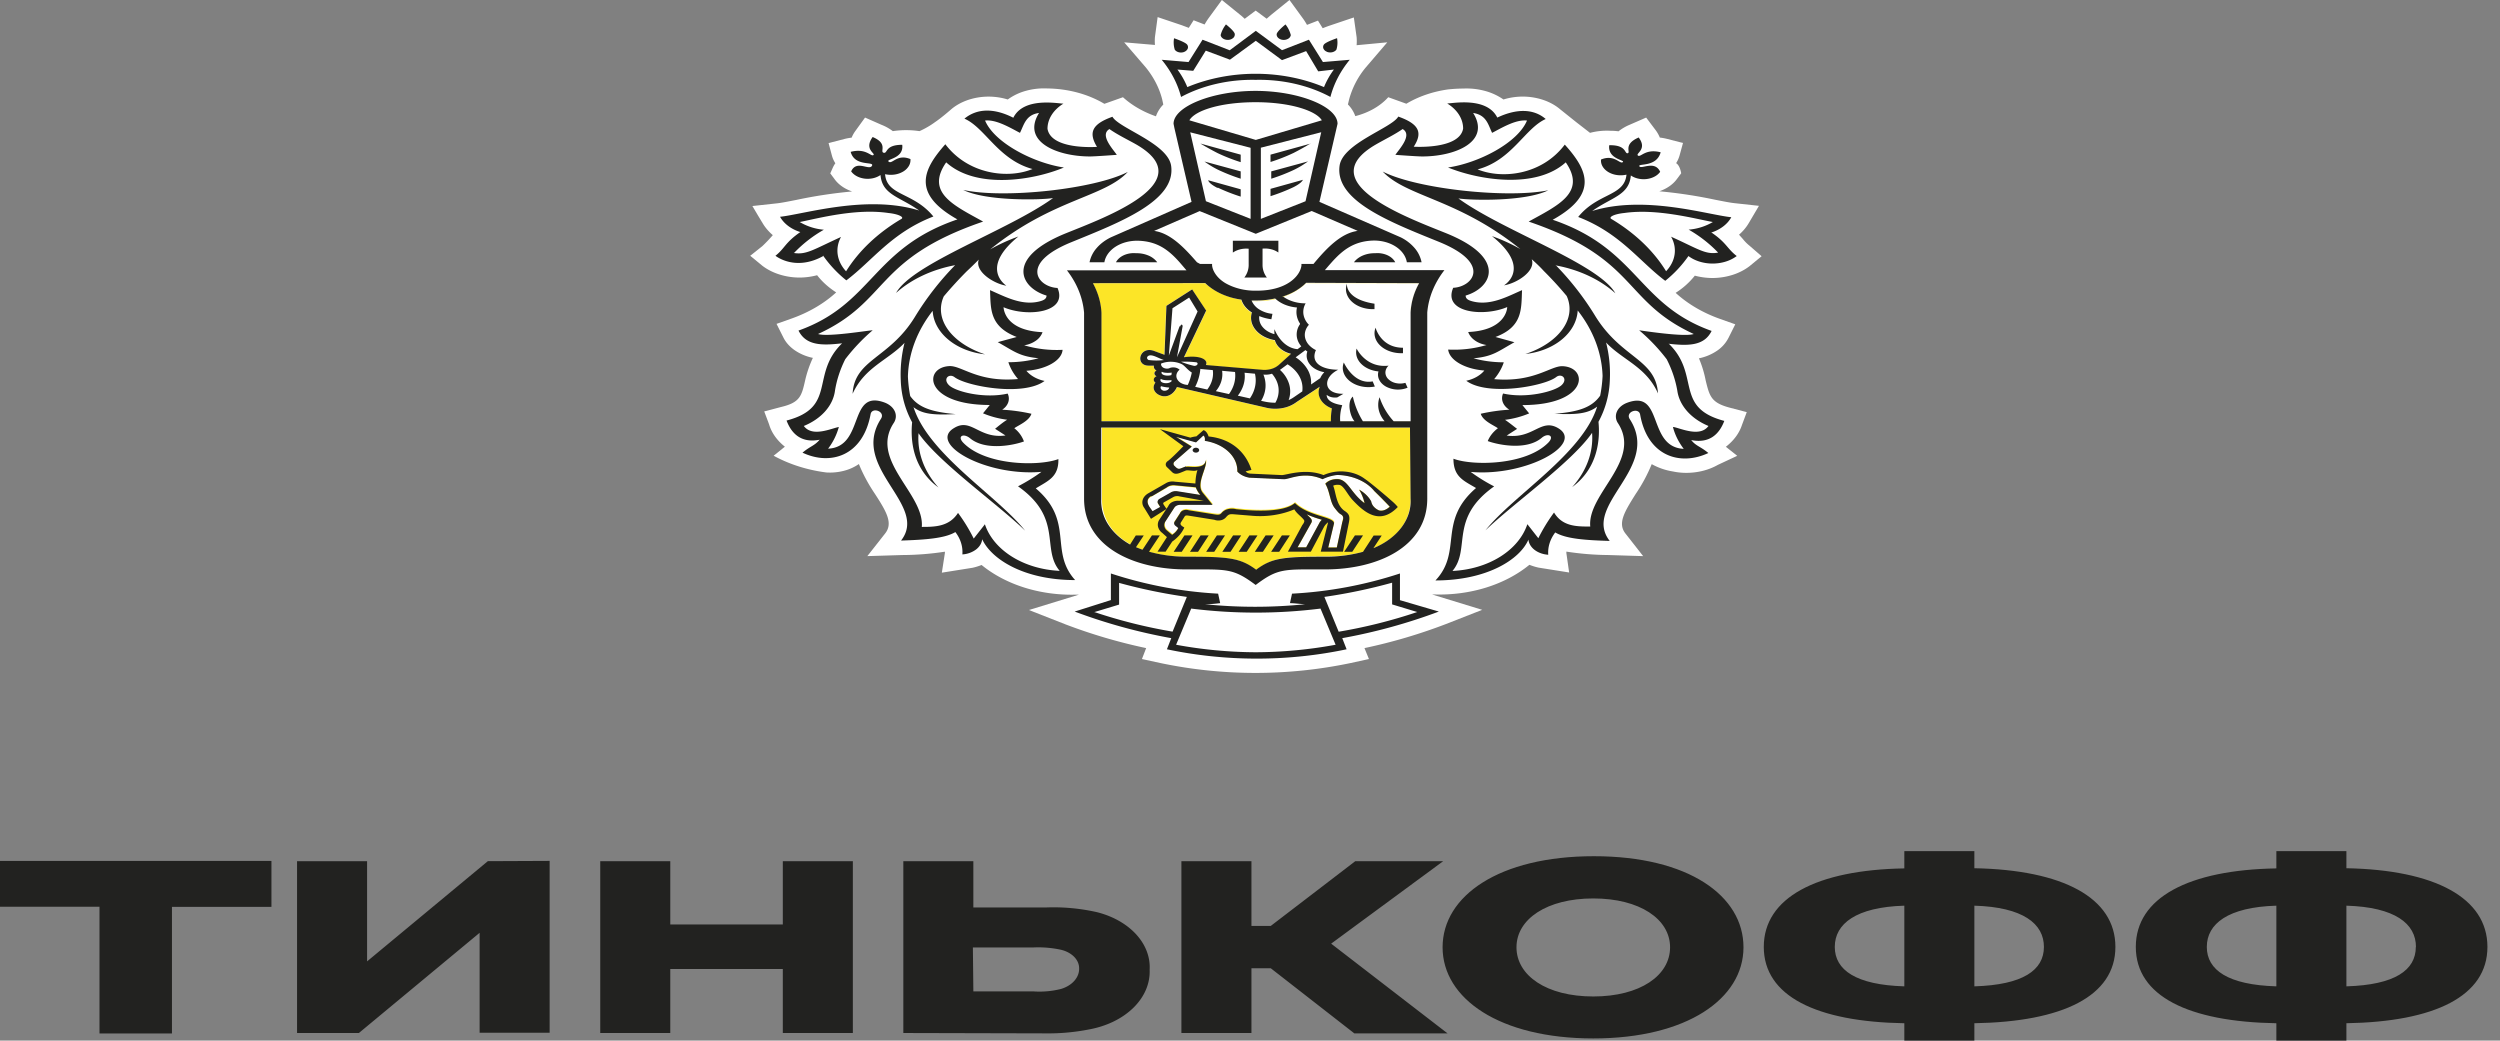 <svg width="197" height="82" fill="none" xmlns="http://www.w3.org/2000/svg"><rect width="100%" height="100%" fill="#808080" stroke="none"/><path d="M7.84 71.453H0v-3.614h21.39v3.62h-7.84v9.978H7.84v-9.984zm35.472-3.613v13.54h-5.518v-7.875l-9.515 7.897h-4.872V67.86h5.519v7.896l9.515-7.896 4.871-.022zm9.506 13.561h-5.519v-13.54h5.519v4.988h8.868V67.86h5.519v13.541h-5.52v-5.046h-8.867v5.046zm18.364 0v-13.54H76.7v3.648h5.709a15.514 15.514 0 014.034.37c1.254.317 2.338.93 3.086 1.748.748.817 1.121 1.795 1.063 2.785.047 1.074-.4 2.128-1.265 2.984-.867.857-2.1 1.464-3.493 1.72a16.6 16.6 0 01-3.463.314l-11.19-.029zm5.519-3.278h4.757a6.834 6.834 0 002.17-.2c.42-.13.78-.351 1.031-.636.251-.285.382-.619.377-.96.008-.337-.133-.667-.401-.938-.27-.27-.65-.467-1.084-.559a8.5 8.5 0 00-2.13-.17h-4.758l.038 3.463zm21.913 3.278h-5.519v-13.54h5.519v5.102h1.522l6.661-5.103h6.927l-8.83 6.5 9.172 7.07h-7.345l-6.585-5.132h-1.522v5.103z" fill="#222220"/><path d="M137.387 74.645c0 4.048-4.453 7.184-11.836 7.184-7.384 0-11.875-3.136-11.875-7.184s4.453-7.176 11.922-7.176c7.47 0 11.789 3.128 11.789 7.176zm-5.785 0c0-2.223-2.397-3.848-6.051-3.848-3.654 0-6.052 1.625-6.052 3.848 0 2.224 2.36 3.877 6.052 3.877 3.692 0 6.051-1.653 6.051-3.877zm35.092-.028c0 3.876-4.149 5.9-11.114 6.014V82h-5.519v-1.368c-6.926-.115-11.075-2.139-11.075-6.016 0-3.876 4.149-6.071 11.075-6.186v-1.36h5.519v1.346c6.965.129 11.114 2.324 11.114 6.2zm-16.633-3.25c-3.806.114-5.48 1.425-5.48 3.25 0 1.824 1.674 2.993 5.48 3.107v-6.357zm11 3.25c0-1.825-1.637-3.136-5.481-3.25v6.357c3.844-.114 5.481-1.283 5.481-3.108zm34.949 0c0 3.876-4.149 5.9-11.114 6.014V82h-5.519v-1.368c-6.927-.115-11.075-2.139-11.075-6.016 0-3.876 4.148-6.071 11.075-6.186v-1.36h5.519v1.346c6.955.129 11.114 2.324 11.114 6.2zm-16.633-3.25c-3.806.114-5.48 1.425-5.48 3.25 0 1.824 1.674 2.993 5.48 3.107v-6.357zm11 3.25c0-1.825-1.637-3.136-5.481-3.25v6.357c3.835-.114 5.471-1.283 5.471-3.108h.01z" fill="#222220"/><path fill-rule="evenodd" clip-rule="evenodd" d="M81.62 38.449c.951-.592 1.817-.884 1.78-2.31-1.495.57-5.71.542-7.49-1.282-.503-.52 0-.777.515-.37 1.208 1.026 3.444.562 4.262.263a2.351 2.351 0 00-.76-1.012c.304-.228 1.17-.563 1.35-1.14a13.99 13.99 0 00-2.302-.321 1.17 1.17 0 00.48-.584.887.887 0 00-.043-.685c-1.836.42-4.1-.15-4.614-.655-.514-.506 0-.97.437-.642.952.713 5.414 1.547 7.089.293-.595-.12-1.11-.398-1.446-.784 1.55-.114 2.788-.799 2.854-1.654a9.014 9.014 0 01-3.026-.356 2.17 2.17 0 00.92-.363 1.41 1.41 0 00.527-.67c-2.855-.129-3.064-1.704-3.074-1.968 1.846.799 5.1.442 4.254-1.517-1.532-.065-3.083-1.925 1.141-3.635 3.806-1.554 8.202-3.236 7.822-5.994-.257-1.767-4.14-2.972-4.634-3.87-1.618.578-1.903 1.248-1.218 2.374 0 0-3.616.27-3.901-1.426 0-.379.112-.754.33-1.096.216-.343.533-.645.926-.885-.41 0-3.13-.549-3.949 1.12-1.532-.778-2.854-.756-3.863.07 1.637.713 2.655 3.229 5.367 3.97-1.903.784-5.053.456-6.87-1.953-1.723 1.946-2.712 3.87.951 5.922-6.727 2.295-6.66 6.671-12.522 8.76.6 1.19 1.846 1.19 3.435 1.004-2.53 2.459-.37 5.039-4.377 6.086.371 1.005 1.123 1.803 2.608 1.511-.42.492-.695.478-1.352 1.02 2.189 1.033 4.758.284 5.376-3.03.105-.591 1.19-.22.819.357-2.493 3.862 3.806 6.77 1.58 9.607 1.969-.065 3.463-.179 4.29-.677.41.536.601 1.15.552 1.767a2.002 2.002 0 001.075-.384c.286-.219.458-.507.486-.813.713 1.553 3.254 3.214 7.336 3.214-2.16-2.302-.152-4.647-3.207-7.284l.086.022zm-4.11 2.829l-.876 1.112a12.924 12.924 0 00-1.237-2.024c-.695 1.083-1.808 1.104-2.854 1.104.304-2.572-4.035-5.173-2.132-8.124a.988.988 0 00.179-.451.915.915 0 00-.068-.469 1.156 1.156 0 00-.303-.412 1.61 1.61 0 00-.493-.293c-2.912-1.105-1.56 3.485-4.472 3.62a5 5 0 00.847-1.703c-.619.121-2.103.827-2.769-.078.68-.279 1.26-.677 1.688-1.162.428-.484.691-1.04.767-1.618.14-.848.414-1.68.818-2.48a14.762 14.762 0 012.16-2.28c-.295 0-3.568.549-4.3.292 5.66-2.601 4.386-5.915 13.006-8.859-2.264-1.261-4.576-2.259-2.92-4.668 2.359 2.138 6.86 1.426 9.276.4-2.397-.357-5.49-1.939-6.222-3.7.951-.106 2.074.628 2.75.97.323-.649.456-1.425 1.503-1.568-1.399 2.252 1.37 3.42 4.015 3.428.41 0 2.122-.128 2.122-.128-.276-.42-1.38-1.568-.571-2.038.647.456 1.418.82 2.122 1.218 5.138 2.98-2.446 5.737-5.547 6.991-4.872 1.968-3.569 4.312-1.532 4.91 0 .264-.229.386-.562.464-1.417.356-2.759-.406-3.891-.89.066 1.467-.067 2.85 2.103 3.69l-1.494.414c1.284.713 1.674 1.12 3.225 1.269a9.146 9.146 0 01-2.388.313c.152.471.409.92.761 1.326-3.168.285-4.434-1.076-5.414-1.02-2.093.115-1.96 3.065 3.188 3.065l-.533.663a7.24 7.24 0 001.903.506c-.343.207-.676.485-.952.713l.819.527c-2.103.285-2.693-1.425-4.054-.584-2.074 1.233 2.503 3.834 6.899 3.449-.572.42-1.19.804-1.846 1.147 3.577 2.53 1.817 4.918 3.282 6.664-1.38-.061-2.7-.452-3.763-1.115-1.063-.663-1.815-1.563-2.145-2.57" fill="#DEE0E1"/><path fill-rule="evenodd" clip-rule="evenodd" d="M71.953 32.07c.742.578 1.646.642 3.349.556-1.903-.17-2.93-.513-3.587-1.425a10.326 10.326 0 01-.19-1.547c.057-1.819.732-3.597 1.96-5.166.046.842.484 1.646 1.238 2.272.754.626 1.777 1.035 2.891 1.155-2.569-.84-4.082-2.736-3.254-4.568a27.997 27.997 0 011.817-1.974c.343-.328.666-.634.952-.926-.343.933 1.16 1.902 2.179 2.06-.552-.4-1.723-1.704.951-3.878-.788.28-1.534.622-2.226 1.02 4.928-3.992 8.982-4.106 10.847-6.115-2.702 1.382-9.839 2.138-13.045 1.475 1.77.884 6.042.805 7.079.641-3.483 2.537-11.076 5.153-12.37 7.483 1.202-1.082 2.831-1.85 4.653-2.195a22.737 22.737 0 00-3.178 4.091c-2.017 3.285-4.757 3.328-4.9 6.044.951-2.139 2.797-2.637 4.091-4.013a10.23 10.23 0 00-.294 2.986 7.341 7.341 0 00.894 3.272c-.133 1.34 0 3.627 2.084 5.145-1.135-1.258-1.686-2.76-1.57-4.276 1.608 2.323 6.184 5.53 8.401 7.683-2.216-2.773-7.611-6.008-8.81-9.75m50.743-11.21c1.822.345 3.451 1.113 4.653 2.195-1.313-2.33-8.916-4.946-12.369-7.483 1.046.164 5.318.25 7.088-.642-3.206.656-10.352-.092-13.045-1.475 1.903 2.01 5.918 2.138 10.847 6.115a13.585 13.585 0 00-2.226-1.02c2.711 2.174 1.541 3.471.951 3.878 1.009-.164 2.522-1.126 2.179-2.06.324.292.657.606.952.927.675.67 1.275 1.332 1.808 1.974.818 1.831-.695 3.727-3.255 4.568 1.114-.121 2.135-.53 2.888-1.156.752-.627 1.188-1.43 1.232-2.272 1.23 1.57 1.905 3.348 1.96 5.167a10.251 10.251 0 01-.19 1.546c-.656.934-1.713 1.276-3.577 1.426 1.703.078 2.597 0 3.349-.556-1.171 3.734-6.594 6.977-8.811 9.75 2.217-2.139 6.794-5.36 8.402-7.684.115 1.516-.437 3.018-1.57 4.277 2.045-1.511 2.207-3.799 2.074-5.146a7.417 7.417 0 00.894-3.271 9.99 9.99 0 00-.295-2.986c1.294 1.382 3.169 1.91 4.092 4.012-.171-2.715-2.855-2.758-4.9-6.043a22.518 22.518 0 00-3.178-4.091" fill="#DEE0E1"/><path fill-rule="evenodd" clip-rule="evenodd" d="M131.45 27.082c1.589.185 2.855.185 3.435-1.005-5.852-2.088-5.804-6.464-12.522-8.759 3.692-2.053 2.702-3.984.952-5.922-1.818 2.409-4.948 2.736-6.87 1.952 2.712-.712 3.73-3.242 5.366-3.97-.97-.826-2.302-.876-3.825-.113-.828-1.66-3.539-1.12-3.948-1.12.392.24.709.543.926.885.218.343.33.718.33 1.097-.286 1.668-3.892 1.425-3.892 1.425.723-1.125.409-1.795-1.218-2.373-.495.898-4.377 2.103-4.624 3.87-.39 2.765 3.977 4.44 7.812 5.994 4.224 1.71 2.673 3.563 1.141 3.634-.847 1.967 2.408 2.317 4.254 1.518 0 .264-.238 1.839-3.074 1.967.09.256.272.488.528.67.255.183.573.309.918.364a9.075 9.075 0 01-3.025.356c.104.855 1.341 1.54 2.854 1.653-.328.394-.84.68-1.437.806 1.675 1.247 6.176.427 7.089-.293.419-.327.952.143.438.635-.514.491-2.779 1.083-4.615.663a.893.893 0 00-.045.683c.076.226.241.43.473.585-.765.047-1.521.154-2.255.32.171.578 1.047.913 1.351 1.141-.373.283-.648.63-.799 1.012.818.3 3.064.763 4.263-.264.485-.406 1.018-.15.523.371-1.77 1.824-5.994 1.853-7.488 1.283 0 1.425.78 1.717 1.779 2.316-3.054 2.637-1.037 4.989-3.197 7.283 4.072 0 6.661-1.66 7.336-3.214.028.306.2.595.486.814.286.22.667.356 1.075.384-.045-.617.146-1.23.551-1.768.828.5 2.332.613 4.292.677-2.227-2.85 4.082-5.737 1.579-9.607-.371-.577.714-.947.818-.356.581 3.307 3.188 4.062 5.376 3.029-.656-.542-.951-.527-1.351-1.02 1.475.293 2.227-.505 2.607-1.51-4.005-1.055-1.845-3.627-4.376-6.086l.009-.007zm.324 6.585c.152.6.435 1.178.837 1.71-2.912-.142-1.561-4.732-4.472-3.627a1.612 1.612 0 00-.493.292 1.164 1.164 0 00-.303.413.913.913 0 00-.068.468c.019.158.08.311.179.451 1.903 2.951-2.436 5.552-2.189 8.14-1.075 0-2.188 0-2.854-1.105a12.93 12.93 0 00-1.237 2.024l-.876-1.112c-.332 1.005-1.084 1.905-2.147 2.568-1.063.663-2.381 1.054-3.761 1.116 1.465-1.746-.295-4.126 3.282-6.663a14.039 14.039 0 01-1.846-1.148c4.396.392 8.973-2.216 6.889-3.449-1.36-.805-1.96.87-4.053.585l.818-.528c-.285-.214-.618-.492-.951-.712a7.198 7.198 0 001.903-.507l-.533-.662c5.147 0 5.271-2.95 3.187-3.065-.951-.057-2.255 1.297-5.414 1.02.349-.409.606-.856.762-1.326a9.167 9.167 0 01-2.389-.314c1.551-.15 1.903-.541 3.226-1.268l-1.494-.414c2.169-.812 2.036-2.223 2.093-3.691-1.132.491-2.474 1.247-3.882.89-.333-.085-.561-.2-.561-.463 2.036-.598 3.33-2.943-1.532-4.91-3.14-1.276-10.733-4.027-5.585-6.977.704-.4 1.465-.763 2.112-1.219.809.463-.295 1.61-.571 2.038 0 0 1.713.129 2.112.129 2.645 0 5.424-1.183 4.025-3.428 1.056.164 1.18.92 1.494 1.568.676-.342 1.846-1.076 2.75-.97-.733 1.76-3.806 3.343-6.223 3.7 2.426.99 6.917 1.724 9.277-.4 1.656 2.402-.647 3.407-2.921 4.668 8.63 2.95 7.355 6.257 13.017 8.859-.733.256-4.016-.257-4.301-.293a14.575 14.575 0 012.169 2.28c.41.8.691 1.632.838 2.481.079.577.344 1.131.772 1.615.427.484 1.004.884 1.682 1.165-.666.905-2.14.199-2.759.078m-41.086 7.212l1.228-.784-.19-.285c-.134-.2-.067-.214.076-.292l.646-.364a.675.675 0 01.495-.05l1.903.342h-2.007a.987.987 0 00-.492.11.63.63 0 00-.298.31l-.143.222-.533.812a.726.726 0 00-.135.563.856.856 0 00.335.513l.371.328-.742 1.162h.638l.523-.798c.438-.301.766-.682.951-1.105-.218-.135-.38-.228-.257-.42l.238-.378c.076-.128.105-.178.333-.143l2.046.335a.933.933 0 00.494.04.75.75 0 00.41-.21c.285-.322.323-.286.951-.236l1.047.086c1.178.113 2.373-.062 3.407-.5.234.293.488.576.761.849.066.092 0 .228-.133.399l-1.133 2.08h1.808l1.028-1.916c.074-.15.191-.287.342-.4l-.59 2.317h1.751l.466-2.295c.105-.506 0-.67-.285-.884-.733-.463-.714-1.425-.952-2.024a.909.909 0 01.438-.064c.381 0 .666.763 1.123 1.226.894.948 2.122 1.988 3.53.52a3.676 3.676 0 00-.457-.463l-.39-.342c-.228-.192-1.313-1.119-1.77-1.425-.42-.313-.968-.511-1.556-.563a3.383 3.383 0 00-1.688.278c-1.428-.556-2.931 0-3.293 0l-2.454-.114a.611.611 0 01-.23-.051.444.444 0 01-.17-.128l.457-.114c-.428-1.332-1.504-2.451-3.378-2.637 0 0-.114-.42-.39-.506l-.562.5a2.413 2.413 0 00-.475.1l-2.398-.67 1.798 1.36s-.894.97-1.19 1.17a.323.323 0 00-.136.252c0 .095.049.185.137.253l.352.342c.18.178.38.171.666.057l.39-.15c.171-.106.752.108.951-.064-.1.35-.154.705-.161 1.062l-1.618-.142a1.086 1.086 0 00-.387-.003.943.943 0 00-.346.131l-1.38.791c-.224.131-.379.318-.436.527a.705.705 0 00.123.613l.542.87zm13.321.228l-1.094 2.017h-.676l1.095-1.953c.114-.25-.105-.37-.371-.648.379.167.777.31 1.189.427a1.02 1.02 0 00-.133.157h-.01zm-10.533-4.376l-.314.121c-.219.093-.323.136-.514-.043l-.133-.128a.213.213 0 01-.053-.17.245.245 0 01.1-.158l1.342-1.175-1.237-.763 1.58.435.58-.542c.171.107.114.42.114.42.739.113 1.4.417 1.869.859.468.442.713.993.691 1.557.22.251.56.428.951.492l2.731.121c.447 0 1.58-.648 3.036 0a3.55 3.55 0 011.16-.335 4.471 4.471 0 011.681.355c.512.222.942.536 1.25.914a36.198 36.198 0 011.218 1.233c-.305.27-.599.356-.847.292a1.188 1.188 0 01-.423-.301.806.806 0 01-.195-.412c-.2-.369-.529-.691-.952-.933.201.34.342.7.419 1.069-1.066-.791-1.266-1.76-2.017-1.889a1.43 1.43 0 00-.607.061 1.078 1.078 0 00-.469.296c.381.655.362 1.425.743 1.917.295.377.352.413.485.498.314.172.133.47.085.713l-.409 1.896h-.685l.447-1.86c.134-.563-1.988-.563-3.073-1.646-.951.812-3.52.605-4.643.477a1.253 1.253 0 00-.645 0 .94.94 0 00-.497.306c-.143.193-.39.136-.542.107l-2.046-.327a.64.64 0 00-.41.002.508.508 0 00-.166.095.356.356 0 00-.1.138l-.409.634a.23.23 0 00-.059.2.28.28 0 00.135.178l.2.157a1.318 1.318 0 01-.485.534l-.447-.378a.574.574 0 01-.166-.35.537.537 0 01.109-.362l.666-1.034a.46.46 0 01.2-.173.671.671 0 01.294-.062h2.531l-.78-.948c-.58-.712.38-1.974.238-2.572-.076.798-1.36.434-1.57.541l.038-.057zm-2.76 2.388l1.2-.713a.785.785 0 01.272-.14.969.969 0 01.327-.038l1.694.164c.076.215.198.42.361.605l-1.798-.285a.822.822 0 00-.305.003.696.696 0 00-.266.111l-.856.485a.308.308 0 00-.14.196.258.258 0 00.064.217l.142.221-.6.335-.227-.32c-.229-.343-.248-.656.133-.877m5.224-24.323c.578.274 1.186.512 1.817.712v-.577l-2.56-.713s0 .235.743.613m1.817-.734v-.577l-2.902-.777a7.15 7.15 0 001.085.656c.578.275 1.186.513 1.817.712m0-1.325v-.585l-3.178-.876s.618.378 1.36.755c.58.274 1.187.513 1.818.713" fill="#DEE0E1"/><path fill-rule="evenodd" clip-rule="evenodd" d="M106.701 20.668h3.255c-.122-.234-.345-.431-.632-.56a1.943 1.943 0 00-.957-.153 2.33 2.33 0 00-.968.18 1.67 1.67 0 00-.698.532m-3.406-9.364l-3.178.877v.584a14.065 14.065 0 001.817-.713 22.347 22.347 0 001.361-.755m-.618 2.864l-2.56.713v.578a14.39 14.39 0 001.817-.713c.743-.378.743-.613.743-.613m.352-1.411l-2.855.777v.577a13.98 13.98 0 001.818-.713c.389-.19.753-.41 1.084-.655m-13.559 7.255a1.929 1.929 0 00-.958.151c-.288.13-.51.327-.63.561h3.254a1.674 1.674 0 00-.699-.532 2.338 2.338 0 00-.967-.18" fill="#DEE0E1"/><path fill-rule="evenodd" clip-rule="evenodd" d="M105.398 9.742c0-1.368-3.073-2.594-6.46-2.594-3.388 0-6.462 1.226-6.462 2.594l.077.335 1.35 5.816-6.365 2.8a3.49 3.49 0 00-1.125.852c-.29.34-.48.723-.559 1.123h1.17c.083-.486.408-.93.909-1.244.5-.315 1.141-.476 1.794-.453 1.474.057 2.35.713 3.225 1.697l.229.256.323.378h-9.42c.79 1.02 1.253 2.165 1.351 3.342v14.653c0 3.777 3.873 5.573 8.07 5.573 3.234 0 3.672-.107 5.46 1.226 1.78-1.34 2.218-1.226 5.462-1.226 4.187 0 8.06-1.796 8.06-5.573V24.623c.095-1.177.554-2.321 1.341-3.343h-9.429l.323-.377.229-.257c.866-.962 1.741-1.632 3.225-1.696.654-.02 1.294.147 1.791.465.498.319.816.766.893 1.253h1.17a2.455 2.455 0 00-.546-1.12 3.457 3.457 0 00-1.11-.854l-6.403-2.794 1.351-5.816.076-.342zm-11.608.67l4.757 1.219v5.602l-3.52-1.39-1.237-5.43zM94.96 22.3c.704.685 1.72 1.152 2.855 1.31.118.398.41.753.827 1.013a1.363 1.363 0 00-.036.709c.05.236.163.462.332.664.168.203.388.38.648.518s.553.237.864.29c.067.248.221.48.447.669.226.189.515.33.838.407l-.999.862a1.504 1.504 0 01-.579.324c-.226.07-.472.096-.715.075l-4.463-.377c.19-.371-.323-.806-1.732-.62l1.751-3.67-1.075-1.711-2.027 1.297-.152 3.855-.856-.32c-1.133-.364-1.466 1.169-.39 1.176h.428a.279.279 0 00.02.215.406.406 0 00.18.17.317.317 0 00-.123.095.215.215 0 00-.045.129c0 .045.015.09.045.129a.32.32 0 00.122.096.401.401 0 00-.146.098.272.272 0 00-.07.138c-.008.05 0 .1.022.147.023.047.06.089.109.122a.602.602 0 00-.138.305.549.549 0 00.055.319c.05.101.131.193.236.268.105.075.232.13.37.163.638.129 1.037-.392 1.17-.712l6.946 1.61c.43.115.895.134 1.339.056a2.645 2.645 0 001.164-.498l1.808-1.19c-.14.323-.121.673.054.987.174.314.492.57.897.724a5.292 5.292 0 00-.076 1.012H86.787V24.6c-.04-.8-.268-1.59-.676-2.33l8.849.029zm7.469 3.25a1.4 1.4 0 00-.257.883c.018.306.143.603.362.862l-.295.221c-1.304-.12-1.817-1.575-1.817-1.575a1.769 1.769 0 000 .385c-.385-.102-.712-.298-.93-.557a1.1 1.1 0 01-.27-.868c.297.122.619.206.952.25l.086-.428a2.356 2.356 0 01-1.03-.342 1.534 1.534 0 01-.616-.706h-.124.485c.509 0 1.015-.052 1.504-.157a2.4 2.4 0 00.758.508c.296.128.624.21.964.24a1.61 1.61 0 00.228 1.27v.013zm1.903 3.834a1.337 1.337 0 00-.304.448l-.723.5a2.055 2.055 0 00-.276-1.176 2.833 2.833 0 00-.942-.963l.77-.57.153.114a1.01 1.01 0 00-.032.525c.036.175.118.343.241.494.123.151.285.283.476.387.191.104.407.178.637.22v.02zm-3.473-.243l.6-.434c.413.257.736.587.938.96.203.372.279.777.223 1.177l-.647.45a2.34 2.34 0 01-.41.235c.146-.41.158-.84.037-1.253a2.47 2.47 0 00-.731-1.128l-.01-.007zm-1.275.378c.224.021.451-.004.657-.071.293.336.47.722.517 1.122.046.4-.04.803-.251 1.172a4.255 4.255 0 01-.894-.1l-.229-.05c.395-.651.46-1.388.181-2.073h.02zm-1.532-.143l.847.079c.153.664.013 1.347-.4 1.945l-.951-.213c.432-.548.622-1.184.542-1.818l-.038.007zm-1.75-.156l1.018.092c.077.602-.09 1.208-.476 1.74l-1.037-.229c.4-.478.574-1.042.495-1.603zm-4.14-.207a.604.604 0 01-.479-.032.39.39 0 01-.155-.146.27.27 0 01-.032-.186c.251-.1.533-.15.817-.142.284.008.56.072.801.185.247.121.457.456.8.663a4.552 4.552 0 01-.315.976 1.17 1.17 0 01-.502-.13.79.79 0 01-.33-.314.548.548 0 01-.054-.397.669.669 0 01.24-.356.693.693 0 00-.37-.173.83.83 0 00-.43.045l.01.007zm-.675 1.418c.207.062.425.1.647.114a.23.23 0 01-.045.11.321.321 0 01-.1.088.492.492 0 01-.293.052.392.392 0 01-.128-.056.28.28 0 01-.086-.09.208.208 0 01-.029-.11.218.218 0 01.034-.108zm-.951-2.045a.24.24 0 01-.124-.096.154.154 0 01-.015-.134.21.21 0 01.1-.11.34.34 0 01.172-.038c.285 0 .666.25 1.046.37-.39.049-.789.049-1.18 0v.008zm.951 1.482c.2.15.818.093.818.093v.093c-.266.27-1.018.15-.847-.186h.029zm.8-.306c-.448.135-.895-.05-.753-.264.2.143.78.071.78.071l-.028.193zm.646-3.849l-.847 2.31.286-3.728 1.313-.84.666 1.097-1.684 3.62.447-2.437c0-.171-.143-.193-.18 0v-.022zm.133 2.794a7.07 7.07 0 011.209.043c.2.064.066.306-.19.285a6.435 6.435 0 01-1.018-.328zm1.475.563l1.028.093c.065.514-.081 1.031-.419 1.482l-.951-.214c.23-.457.364-.938.4-1.425l-.058.064zm16.623 10.184c.046.789-.205 1.572-.723 2.26-.518.687-1.283 1.252-2.208 1.631l.657-.998h-.638l-.837 1.283c-.947.262-1.95.393-2.959.385-3.34 0-4.225.1-5.462 1.026-1.246-.919-2.121-1.026-5.461-1.026a10.983 10.983 0 01-2.95-.378l.837-1.282h-.647l-.742 1.126a15.008 15.008 0 01-.514-.2l.61-.92h-.629l-.456.713c-.734-.413-1.324-.953-1.72-1.573a3.393 3.393 0 01-.555-1.99v-5.623h24.34l.057 5.566zm.676-16.997a5.257 5.257 0 00-.685 2.33v8.552h-1.333a5.236 5.236 0 01-1.113-1.895 1.8 1.8 0 00-.067.98c.069.326.228.638.467.915h-1.713a6.22 6.22 0 01-.79-1.945c-.513.434-.19 1.618.134 1.945h-1.133a3.254 3.254 0 01.162-1.268c-.59-.086-1.227-.32-1.227-.813a.95.95 0 00.381.187c.147.037.304.043.456.02l.485-.285c-1.608.036-1.674-1.276-.409-1.896-1.265 0-2.217-.534-1.751-1.546a1.782 1.782 0 01-.541-.393 1.272 1.272 0 01-.295-.518 1.078 1.078 0 01-.004-.564c.049-.186.147-.363.288-.52a1.494 1.494 0 01-.429-.82 1.32 1.32 0 01.172-.87c-.654.005-1.286-.181-1.76-.52h-.104c.756-.229 1.414-.608 1.903-1.098l8.906.022zm-4.844-4.12c-1.322.172-2.454 1.383-3.387 2.474l-.105.128h-.951v.128c-.105.841-1.17 1.981-3.52 1.981-.889.022-1.76-.187-2.465-.591-.444-.26-.775-.612-.951-1.012a1.39 1.39 0 01-.105-.378v-.128h-.952l-.238-.071c-.951-1.09-2.064-2.295-3.377-2.473l3.587-1.561 4.424 1.782 4.406-1.796 3.634 1.518zm-4.12-2.337l-3.52 1.39v-5.56l4.757-1.218-1.237 5.388zm-3.92-4.79l-5.233-1.538c.438-.784 2.493-1.426 5.224-1.426 2.731 0 4.757.67 5.224 1.426l-5.215 1.539z" fill="#DEE0E1"/><path fill-rule="evenodd" clip-rule="evenodd" d="M110.555 27.794v-.427c-1.751 0-2.16-1.583-2.16-1.583a1.2 1.2 0 00-.037.747c.067.247.213.48.424.676.212.197.483.353.791.455.309.102.645.147.982.132m-2.217 2.666l-.181-.407c-1.494.285-2.264-1.489-2.264-1.489-.103.257-.113.53-.029.791.085.261.261.5.51.693.249.194.562.333.908.406a2.67 2.67 0 001.056.006m1.085-1.654c-1.789.214-2.522-1.347-2.522-1.347-.054.204-.052.414.006.617.058.203.172.395.333.565.162.169.368.311.606.418.238.107.502.176.778.203a.896.896 0 00.059.667c.105.214.291.4.535.535.244.136.535.216.838.23.303.015.606-.037.87-.149l-.171-.385a1.529 1.529 0 01-.743.022 1.212 1.212 0 01-.609-.32.734.734 0 01-.224-.532.756.756 0 01.253-.524m-1.122-4.454v-.428c-2.36-.363-2.16-1.582-2.16-1.582a1.195 1.195 0 00-.038.745c.067.247.212.478.422.675.21.196.48.352.788.455.307.103.642.149.978.135M93.333 42.19l-.847 1.283h.638l.846-1.283h-.637zm1.275 0l-.847 1.283h.647l.837-1.283h-.637zm5.119 0l-.847 1.283h.638l.846-1.283h-.637zm1.285 0l-.847 1.283h.637l.837-1.283h-.627zm-2.56 0l-.847 1.283h.638l.847-1.283h-.638zm7.469 1.283h.638l.847-1.283h-.638l-.847 1.283zM95.892 42.19l-.846 1.283h.637l.847-1.283h-.638zm1.275 0l-.846 1.283h.647l.837-1.283h-.638zm-2.892-6.913a.349.349 0 00-.159.015.255.255 0 00-.118.08.161.161 0 00-.036.117c.004.04.025.08.06.111a.285.285 0 00.133.066.36.36 0 00.16-.004.274.274 0 00.128-.072.17.17 0 00.05-.113.156.156 0 00-.055-.133.279.279 0 00-.163-.067m4.681-28.998c2.105-.043 4.171.432 5.881 1.354.268-1.037.784-2.03 1.522-2.93l-2.112.179-1.104-1.76-2.122.826-2.065-1.532-2.055 1.532-2.14-.826-1.114 1.76-2.103-.178c.74.899 1.256 1.891 1.523 2.929 1.711-.923 3.78-1.399 5.89-1.354zm-4.928-.713l1.008-1.596 1.903.712L98.956 3.2l2.065 1.525 1.903-.713.952 1.597 1.236-.143c-.323.44-.584.903-.78 1.383-1.646-.689-3.5-1.05-5.385-1.05-1.886 0-3.74.361-5.386 1.05a6.383 6.383 0 00-.78-1.383l1.246.1z" fill="#DEE0E1"/><path fill-rule="evenodd" clip-rule="evenodd" d="M101.107 3.129a.736.736 0 00.218-.018.637.637 0 00.193-.08.465.465 0 00.137-.129.345.345 0 00.061-.158 2.26 2.26 0 00-.419-.841s-.676.541-.695.77a.354.354 0 00.131.3.635.635 0 00.374.149m3.454.948c.131.05.284.059.424.026a.55.55 0 00.327-.205c.085-.293.101-.594.048-.89 0 0-.895.299-1.037.505a.331.331 0 00-.032.317.481.481 0 00.27.246m-7.774-.94a.641.641 0 00.38-.146.358.358 0 00.134-.303c0-.236-.695-.77-.695-.77a2.28 2.28 0 00-.419.84.402.402 0 00.195.286.691.691 0 00.405.1m-3.464.934a.472.472 0 00.268-.247.327.327 0 00-.04-.317C93.41 3.3 92.516 3 92.516 3a1.95 1.95 0 00.057.891c.033.05.079.093.135.128.056.036.12.063.19.08a.728.728 0 00.426-.03m41.523 14.254c.721-.233 1.292-.668 1.589-1.212-1.903-.207-6.86-1.767-10.961-.492 1.532-1.09 2.911-1.232 3.044-2.8.166.116.366.202.583.252.218.05.448.06.672.033.224-.027.437-.093.622-.192s.337-.229.445-.378c-.419-.934-1.494-.179-1.636-.435-.143-.257 1.341.114 1.684-1.105-1.209-.313-1.57.428-1.789.257-.219-.171.771-.478.057-1.426-1.256.55-.599 1.176-.866 1.24-.266.065-.067-.662-1.465-.627-.133 1.12 1.313 1.155 1.065 1.333-.247.178-.656-.641-1.712-.207a.906.906 0 00.128.55c.102.173.259.325.456.442.198.117.431.197.679.231.248.035.504.024.744-.033-.161 1.718-2.264 1.426-3.806 3.336 3.321 1.276 4.815 3.499 6.861 5.031a9.313 9.313 0 001.827-1.952c.249.188.546.337.872.438a3.48 3.48 0 001.031.155c.353 0 .704-.053 1.03-.155a2.87 2.87 0 00.873-.438c-.762-.585-.79-1.027-1.951-1.825l-.076-.021zm-3.14.335c.247.44.339.919.269 1.393-.069.474-.3.926-.669 1.315-.985-1.6-2.454-3.005-4.291-4.105-.304-.143.162-.406 1.009-.485 2.559-.363 5.547.45 6.974.713a4.392 4.392 0 01-1.903.599c.888.515 1.67 1.125 2.322 1.81-1.009.185-1.57-.285-3.73-1.262m-21.371 28.65V45.19a32.882 32.882 0 01-8.506 1.59l-.162.748c.304 0 .685.057 1.189.086a38.555 38.555 0 01-7.878 0c.504 0 .885-.05 1.19-.086l-.162-.748a32.768 32.768 0 01-8.45-1.59v2.096l-2.854.905a43.773 43.773 0 007.612 2.095l-.343.877a34.6 34.6 0 0014.159 0l-.343-.877a43.763 43.763 0 007.612-2.095l-3.064-.905zm-24.11.955l1.978-.599v-1.71c1.736.478 3.521.848 5.338 1.104L92.4 49.78a40.831 40.831 0 01-6.194-1.554v.015zm12.75 3.157a35.326 35.326 0 01-6.29-.592l1.19-2.85c3.373.422 6.816.422 10.19 0l1.189 2.85a35.43 35.43 0 01-6.29.592h.01zm6.536-1.604l-1.132-2.758a42.326 42.326 0 005.338-1.119v1.71l1.979.6a40.336 40.336 0 01-6.194 1.553m-40.63-29.64a9.34 9.34 0 001.827 1.953c2.046-1.532 3.55-3.756 6.86-5.032-1.57-1.931-3.672-1.61-3.805-3.335.24.053.493.062.74.026a1.85 1.85 0 00.671-.232c.196-.117.352-.268.454-.439a.919.919 0 00.133-.545c-1.056-.435-1.427.427-1.713.207-.285-.222 1.209-.214 1.066-1.333-1.39 0-1.133.712-1.466.627-.333-.086.39-.713-.865-1.24-.714.983.257 1.29.057 1.425-.2.136-.58-.57-1.79-.256.324 1.211 1.904.712 1.675 1.104-.228.392-1.217-.499-1.636.435.106.15.258.28.442.378.184.1.396.165.62.193.224.027.453.016.67-.034.216-.05.415-.136.58-.252.133 1.575 1.513 1.703 3.045 2.8-4.101-1.275-9.087.293-10.961.493.298.542.869.974 1.589 1.204-1.161.805-1.19 1.247-1.903 1.825 0 0 1.55 1.275 3.806 0l-.096.028zm-2.226-.27a10.207 10.207 0 012.331-1.811 4.43 4.43 0 01-1.903-.606c1.427-.285 4.425-1.09 6.975-.712.837.085 1.313.342 1.008.484-1.84 1.1-3.313 2.505-4.3 4.105-.369-.389-.599-.841-.668-1.315-.07-.474.022-.953.268-1.393-2.16.976-2.721 1.425-3.73 1.261m34.539-.912v.927a1.72 1.72 0 01.578-.257c.216-.053.444-.07.669-.05v1.333a1.62 1.62 0 01-.333.94h1.78a1.632 1.632 0 01-.343-.94v-1.34c.225-.02.453-.004.669.05.215.052.412.14.577.257v-.927h-3.597v.007z" fill="#DEE0E1"/><path d="M137.863 19.363a3.273 3.273 0 01-.523-.527l-.305-.342c.317-.276.577-.586.771-.92l.799-1.354-1.95-.213c-.333-.036-.866-.143-1.485-.264a37.945 37.945 0 00-4.415-.67c.598-.204 1.09-.55 1.399-.984l.324-.434s-.086-.606-.4-.798a2.28 2.28 0 00.276-.62l.266-.97-1.246-.32a4.441 4.441 0 00-.58-.107 2.654 2.654 0 00-.314-.563l-.762-1.012-1.341.584a3.599 3.599 0 00-.838.499 4.58 4.58 0 00-.637-.043 5.185 5.185 0 00-1.608.164l-1.075-.834-1.275-1.019c-.543-.464-1.267-.789-2.069-.928a5.166 5.166 0 00-2.403.151 4.641 4.641 0 00-1.452-.673 5.545 5.545 0 00-1.688-.189 12.07 12.07 0 00-1.237.071c-1.197.17-2.321.557-3.274 1.126l-1.427-.513c-.624.697-1.537 1.22-2.597 1.49a2.47 2.47 0 00-.581-.92l.095-.399a6.673 6.673 0 011.304-2.508l1.703-1.989-2.417.228a3.816 3.816 0 000-.641l-.219-1.547-1.903.642c-.209.071-.39.142-.551.207l-.372-.6-.865.336a4.864 4.864 0 00-.352-.549L101.611 0l-1.418 1.147a32.26 32.26 0 00-.38.328l-.866-.641-.866.648a4.118 4.118 0 00-.371-.327L96.283 0l-1.01 1.383c-.13.177-.247.36-.351.548l-.866-.335-.38.599-.552-.207-1.903-.641-.21 1.554a3.733 3.733 0 000 .641l-2.426-.207 1.713 1.989c.625.774 1.06 1.626 1.284 2.515l.086.4a2.449 2.449 0 00-.58.926c-1.006-.349-1.894-.863-2.598-1.504l-1.466.52c-1.28-.766-2.862-1.192-4.5-1.211a5.335 5.335 0 00-1.68.186 4.423 4.423 0 00-1.432.683 5.168 5.168 0 00-2.39-.15c-.8.139-1.52.46-2.063.92 0 0-.742.656-1.275 1.012-.37.273-.782.512-1.227.713a7.071 7.071 0 00-2.103 0 3.714 3.714 0 00-.894-.5l-1.294-.57-.742 1.027a2.548 2.548 0 00-.315.556 4.475 4.475 0 00-.58.107l-1.237.32.257.963c.055.217.148.428.276.627a2.084 2.084 0 00-.19.328l-.21.47.324.435c.306.437.798.786 1.398.99a37.863 37.863 0 00-4.414.67c-.619.121-1.152.228-1.485.264l-1.96.214.447.755.362.599c.202.341.472.658.8.94-.256.3-.533.591-.829.87l-.951.755.951.784c.38.292.832.524 1.332.684.5.16 1.037.245 1.58.25.48 0 .956-.064 1.408-.185.396.511.904.969 1.503 1.354-.937.86-2.117 1.556-3.453 2.038l-1.247.442.533 1.062c.19.389.5.738.905 1.02a3.92 3.92 0 001.426.597 8.938 8.938 0 00-.6 1.732c-.285 1.262-.399 1.782-1.902 2.138l-1.332.35.38 1.011c.193.664.624 1.275 1.247 1.768l-.885.712c1.227.675 2.648 1.127 4.148 1.319a4.41 4.41 0 001.378-.128 3.714 3.714 0 001.191-.535c.331.81.754 1.597 1.266 2.352.951 1.461 1.427 2.33.8 3.122l-1.4 1.781 2.76-.085a22.56 22.56 0 003.35-.264.723.723 0 010 .114l-.239 1.54 2.417-.386c.247-.054.487-.129.714-.22.944.773 2.103 1.383 3.394 1.787 1.292.404 2.686.592 4.084.55h.2l-3.948 1.212 2.854 1.119a42.64 42.64 0 006.385 1.881l-.333.862 1.446.314a36.448 36.448 0 0015.005 0l1.437-.314-.352-.862a42.559 42.559 0 006.422-1.896l2.855-1.119-3.949-1.211h.2c1.397.04 2.789-.147 4.079-.551 1.29-.404 2.447-1.014 3.39-1.787.228.091.467.165.714.221l2.417.385-.219-1.532v-.114c1.083.17 2.186.26 3.292.27l2.759.086-1.389-1.774c-.628-.791-.123-1.66.8-3.122a12.78 12.78 0 001.265-2.352 5.015 5.015 0 001.675.578c.282.06.572.096.866.106.961.032 1.908-.19 2.673-.627l1.523-.712-.895-.713c.617-.476 1.054-1.066 1.266-1.71l.38-1.02-1.332-.349c-1.484-.392-1.598-.912-1.903-2.138a8.651 8.651 0 00-.533-1.753 3.925 3.925 0 001.427-.598 2.71 2.71 0 00.905-1.02l.532-1.062-1.246-.442c-1.337-.48-2.516-1.177-3.454-2.038a6.043 6.043 0 001.513-1.354c.449.121.922.184 1.399.185a5.327 5.327 0 001.58-.248c.5-.16.952-.393 1.331-.685l.952-.784-.952-.827z" fill="#fff"/><path fill-rule="evenodd" clip-rule="evenodd" d="M86.777 33.19v-8.553a5.33 5.33 0 00-.675-2.323h8.858a5.265 5.265 0 001.781 1.03 6.664 6.664 0 002.196.365 6.66 6.66 0 002.196-.366 5.266 5.266 0 001.782-1.03h8.868a5.218 5.218 0 00-.676 2.324v8.552h-24.33zm12.18 11.708c-1.238-.926-2.123-1.026-5.462-1.026-3.987 0-6.66-1.753-6.66-4.554v-5.63h24.329v5.609c0 2.8-2.702 4.554-6.66 4.554-3.34 0-4.225.1-5.462 1.026" fill="#FCE527"/><path d="M88.185 45.939v1.71l-1.979.599A40.599 40.599 0 0092.4 49.8l1.123-2.765a42.805 42.805 0 01-5.338-1.119m10.771 2.332a35.352 35.352 0 01-5.1-.32l-1.19 2.85c4.124.791 8.447.791 12.57 0l-1.189-2.85a35.365 35.365 0 01-5.09.32zm10.743-2.309a42.858 42.858 0 01-5.338 1.097l1.123 2.737a40.298 40.298 0 006.184-1.554l-1.979-.598.01-1.682zM84.046 18.38c3.102-1.276 10.676-4.012 5.538-6.977-.704-.407-1.475-.77-2.122-1.219-.8.463.305 1.61.58 2.031 0 0-1.712.129-2.121.129-2.646 0-5.414-1.184-4.006-3.428-1.056.163-1.18.919-1.504 1.567-.675-.342-1.845-1.076-2.75-.969.733 1.76 3.807 3.343 6.224 3.699-2.427.99-6.918 1.725-9.278-.406-1.655 2.401.657 3.406 2.912 4.668-8.62 2.943-7.355 6.25-13.007 8.858.733.257 4.006-.256 4.3-.292a15.085 15.085 0 00-2.207 2.266 8.69 8.69 0 00-.837 2.48c-.076.579-.34 1.134-.767 1.618-.428.485-1.007.883-1.688 1.162.666.905 2.14.2 2.76.078a5 5 0 01-.847 1.71c2.902-.142 1.56-4.731 4.472-3.627.19.071.359.17.498.29.138.12.244.26.31.411.067.151.093.31.076.47a.986.986 0 01-.17.454c-1.904 2.95 2.425 5.552 2.197 8.139 1.066 0 2.17 0 2.855-1.105.48.65.894 1.327 1.237 2.024l.866-1.105c.33 1.006 1.083 1.905 2.146 2.567 1.064.662 2.382 1.051 3.762 1.11-1.474-1.745.295-4.125-3.282-6.655.657-.34 1.275-.722 1.846-1.14-4.387.384-8.973-2.217-6.89-3.45 1.361-.805 1.951.87 4.054.584l-.818-.527c.285-.214.618-.492.951-.713a7.186 7.186 0 01-1.903-.506l.533-.655c-5.138 0-5.271-2.95-3.187-3.065.951-.057 2.245 1.297 5.414 1.02a3.819 3.819 0 01-.762-1.326 9.052 9.052 0 002.389-.314c-1.542-.15-1.903-.534-3.226-1.268l1.494-.414c-2.065-.805-1.96-2.223-2.065-3.691 1.133.491 2.465 1.247 3.892.89.342-.085.552-.2.561-.463-2.036-.598-3.33-2.943 1.532-4.91h.038zm-3.749.228c-2.712 2.174-1.541 3.478-.951 3.877-1.009-.164-2.522-1.126-2.18-2.06-.323.292-.646.599-.95.927a27.783 27.783 0 00-1.808 1.974c-.819 1.831.685 3.727 3.254 4.568-1.115-.12-2.14-.528-2.894-1.154-.754-.626-1.192-1.431-1.236-2.274-1.226 1.57-1.898 3.348-1.95 5.167.024.518.088 1.034.19 1.546.656.934 1.712 1.276 3.587 1.426-1.703.078-2.607 0-3.35-.563 1.162 3.734 6.585 6.977 8.802 9.75-2.207-2.139-6.794-5.36-8.402-7.684-.116 1.516.435 3.019 1.57 4.277-2.055-1.511-2.207-3.799-2.074-5.139a7.344 7.344 0 01-.894-3.271c-.05-1 .05-2.002.295-2.986-1.294 1.383-3.169 1.91-4.092 4.012.18-2.708 2.855-2.75 4.9-6.043a22.753 22.753 0 013.178-4.091c-1.817.344-3.442 1.11-4.643 2.188 1.313-2.33 8.906-4.946 12.37-7.476-1.047.164-5.31.25-7.08-.641 3.207.648 10.353-.093 13.046-1.476-1.903 2.003-5.91 2.138-10.848 6.108a13.99 13.99 0 012.236-1.02m51.705 12.238a8.695 8.695 0 00-.837-2.48 14.497 14.497 0 00-2.17-2.281c.295 0 3.568.549 4.301.292-5.661-2.601-4.386-5.908-13.007-8.858 2.265-1.262 4.577-2.267 2.921-4.668-2.36 2.138-6.86 1.425-9.277.406 2.398-.357 5.481-1.946 6.223-3.699-.952-.107-2.074.627-2.75.97-.324-.65-.447-1.426-1.494-1.569 1.408 2.252-1.37 3.421-4.015 3.428-.409 0-2.113-.128-2.113-.128.276-.42 1.38-1.568.571-2.031-.647.456-1.408.82-2.112 1.219-5.138 2.979 2.445 5.737 5.547 6.99 4.862 1.968 3.568 4.277 1.532 4.911 0 .264.229.378.562.463 1.417.357 2.749-.406 3.882-.89-.067 1.468.066 2.85-2.094 3.691l1.494.414c-1.284.712-1.674 1.119-3.216 1.268a9.085 9.085 0 002.388.314c-.156.47-.413.917-.761 1.325 3.169.285 4.444-1.069 5.414-1.019 2.084.114 1.96 3.065-3.187 3.065l.533.655a7.15 7.15 0 01-1.903.506c.342.207.675.485.951.713l-.818.527c2.093.285 2.693-1.425 4.053-.584 2.075 1.233-2.502 3.834-6.889 3.45.572.418 1.189.8 1.846 1.14-3.577 2.53-1.817 4.917-3.282 6.663 1.38-.063 2.697-.455 3.76-1.117 1.062-.663 1.815-1.562 2.148-2.568l.866 1.105c.345-.697.758-1.373 1.237-2.024.695 1.084 1.808 1.105 2.855 1.105-.238-2.587 4.091-5.188 2.188-8.139a.992.992 0 01-.175-.451.92.92 0 01.068-.468c.064-.15.167-.29.302-.412.136-.12.303-.22.49-.294 2.912-1.104 1.561 3.485 4.472 3.628a4.866 4.866 0 01-.847-1.71c.619.12 2.094.826 2.76-.08-.678-.28-1.256-.68-1.683-1.163-.427-.484-.692-1.038-.772-1.615h.038zm-5.481-3.75c.249.985.348 1.986.295 2.987a7.417 7.417 0 01-.894 3.271c.133 1.34 0 3.628-2.074 5.139 1.132-1.26 1.683-2.761 1.57-4.277-1.608 2.324-6.185 5.53-8.402 7.683 2.217-2.772 7.612-6.008 8.801-9.75-.751.585-1.646.642-3.349.564 1.903-.171 2.921-.513 3.578-1.426a10.25 10.25 0 00.19-1.546c-.056-1.82-.73-3.598-1.96-5.167-.044.843-.482 1.648-1.236 2.274-.755.626-1.779 1.035-2.894 1.154 2.56-.841 4.073-2.737 3.254-4.568a29.318 29.318 0 00-1.807-1.974c-.333-.321-.666-.635-.952-.927.343.934-1.161 1.896-2.179 2.06.552-.4 1.722-1.704-.951-3.877.791.28 1.54.622 2.236 1.019-4.929-3.991-8.982-4.098-10.847-6.108 2.702 1.383 9.838 2.138 13.045 1.476-1.77.883-6.042.805-7.08.641 3.473 2.53 11.085 5.153 12.37 7.476-1.201-1.078-2.826-1.844-4.643-2.188a22.629 22.629 0 013.178 4.09c2.026 3.286 4.757 3.329 4.909 6.044-.951-2.138-2.797-2.637-4.091-4.012" fill="#fff"/><path d="M102.924 22.307a4.905 4.905 0 01-1.762 1.066c-.691.248-1.45.37-2.215.359-.38 0-.76-.03-1.133-.085.115.395.407.75.828 1.004a1.363 1.363 0 00-.036.71c.05.235.163.46.332.664.168.203.388.379.648.517.26.139.553.237.864.29.067.249.221.48.447.669.226.19.515.33.838.407l-.952.863a1.528 1.528 0 01-.58.32c-.226.07-.471.097-.714.079l-4.462-.378c.19-.37-.324-.798-1.732-.613l1.75-3.677-1.113-1.697-2.026 1.298-.153 3.855-.875-.32c-1.123-.364-1.456 1.168-.38 1.175h.428a.28.28 0 00.02.221c.038.07.104.13.189.171a.318.318 0 00-.13.095.21.21 0 00-.047.13c0 .046.017.09.048.13.03.04.075.072.129.094a.402.402 0 00-.142.1.277.277 0 00-.068.137.245.245 0 00.02.146.325.325 0 00.104.123.602.602 0 00-.137.305.549.549 0 00.054.319.75.75 0 00.237.268c.105.075.231.13.37.163.647.128 1.046-.392 1.18-.713l6.945 1.611c.43.115.895.134 1.339.055a2.644 2.644 0 001.164-.497l1.808-1.19c-.14.323-.121.673.054.987.174.313.493.57.897.723a4.587 4.587 0 00-.076 1.005h6.251v-8.552c.035-.8.264-1.59.676-2.33h-8.868l-.019-.007zm-10.4 14.396l.133.128c.19.17.295.135.514.043l.314-.129c.2-.114 1.494.257 1.56-.548.143.598-.808 1.867-.237 2.572l.77.955h-2.53a.669.669 0 00-.297.065.454.454 0 00-.198.178l-.666 1.026a.566.566 0 00-.1.362c.01.125.064.246.157.35l.447.378c.22-.146.388-.333.485-.541l-.2-.15a.28.28 0 01-.135-.178.23.23 0 01.06-.2l.408-.634a.35.35 0 01.098-.14.503.503 0 01.166-.097.637.637 0 01.412-.005l2.046.327c.152 0 .39.086.542-.107a.94.94 0 01.497-.307 1.26 1.26 0 01.645.001c1.123.128 3.72.328 4.643-.484 1.085 1.083 3.207 1.083 3.074 1.646l-.467 1.917h.676l.409-1.896c0-.22.228-.527-.095-.712-.133-.079-.19-.115-.485-.5-.391-.505-.362-1.26-.743-1.917.115-.129.275-.232.464-.296.188-.064.397-.087.602-.067.752.135.952 1.105 2.017 1.896a3.439 3.439 0 00-.428-1.07c.422.24.751.56.952.927.022.147.09.287.197.41.107.125.252.228.421.303.247.071.552 0 .847-.292l-1.218-1.233a3.244 3.244 0 00-1.244-.915 4.429 4.429 0 00-1.677-.354 3.488 3.488 0 00-1.161.328c-1.456-.613-2.588 0-3.035 0l-2.722-.121c-.39-.066-.73-.242-.951-.492.022-.564-.223-1.116-.691-1.558-.469-.442-1.13-.745-1.869-.858 0 0 .058-.313-.104-.42l-.571.534-1.58-.434 1.237.762-1.341 1.19a.249.249 0 00-.098.158c-.009.06.009.12.05.17" fill="#fff"/><path d="M90.735 39.126c-.38.22-.361.527-.133.876l.228.321.6-.342-.133-.221a.258.258 0 01-.064-.217.308.308 0 01.14-.196l.856-.485a.672.672 0 01.266-.113c.1-.02.205-.02.305-.001l1.798.285a1.866 1.866 0 01-.361-.599l-1.694-.163a.984.984 0 00-.325.035.806.806 0 00-.274.136l-1.209.684zm11.523 4.004h.676l1.094-2.016c.04-.054.084-.107.133-.157a9.181 9.181 0 01-1.189-.428c.276.278.485.392.371.65l-1.085 1.952zm.571-27.273l1.256-5.43-4.758 1.218v5.602l3.502-1.39zm-2.712-3.663l3.178-.877s-.618.378-1.351.755a14.11 14.11 0 01-1.817.713l-.01-.591zm0 1.311l2.855-.777a7.321 7.321 0 01-1.085.656c-.579.274-1.187.512-1.817.713l.047-.592zm0 1.425l2.55-.712s0 .235-.733.605c-.578.275-1.186.513-1.817.713v-.606z" fill="#fff"/><path d="M94.322 20.668l.105.128h.952v.128c.015.129.05.255.104.378.18.399.51.75.952 1.012.704.407 1.576.616 2.464.591 2.35 0 3.416-1.14 3.521-1.98v-.13h.951l.105-.127c.951-1.09 2.065-2.295 3.378-2.473l-3.597-1.561-4.3 1.789-4.406-1.796-3.587 1.56c1.313.171 2.445 1.383 3.377 2.473" fill="#fff"/><path d="M98.576 17.24v-5.602l-4.758-1.219 1.256 5.43 3.502 1.39zm-.8-1.76c-.63-.2-1.238-.44-1.817-.713-.742-.378-.742-.613-.742-.613l2.56.712v.613zm0-3.293v.577c-.63-.2-1.239-.438-1.817-.713a22.591 22.591 0 01-1.36-.755l3.177.89zm0 1.31v.578c-.63-.2-1.238-.438-1.817-.712a7.194 7.194 0 01-1.085-.656l2.902.79zm1.18-5.472c-2.73 0-4.757.67-5.224 1.425l5.224 1.575 5.214-1.546c-.447-.784-2.483-1.426-5.214-1.426m0-2.266c1.884.004 3.737.365 5.386 1.047.193-.48.455-.943.78-1.382l-1.237.142-.951-1.596-1.903.713-2.075-1.497-2.055 1.525-1.903-.712-.98 1.567-1.237-.142c.324.439.586.902.78 1.382 1.652-.683 3.508-1.044 5.395-1.047m34.064 12.308a4.43 4.43 0 001.903-.606c-1.427-.285-4.415-1.09-6.965-.713-.847.086-1.313.342-1.009.485 1.83 1.106 3.289 2.516 4.263 4.12.368-.39.598-.843.668-1.316a2.176 2.176 0 00-.268-1.393c2.16.976 2.721 1.425 3.72 1.261a10.22 10.22 0 00-2.321-1.81M66.672 21.38c.987-1.6 2.46-3.006 4.3-4.105.305-.142-.17-.399-1.008-.484-2.55-.364-5.547.448-6.974.712a4.453 4.453 0 001.902.606 10.166 10.166 0 00-2.321 1.81c1.008.186 1.57-.285 3.72-1.261-.24.44-.33.919-.26 1.392.07.473.297.925.66 1.316" fill="#fff"/><path fill-rule="evenodd" clip-rule="evenodd" d="M81.62 38.484c.951-.591 1.817-.883 1.78-2.309-1.495.57-5.71.542-7.49-1.283-.503-.52 0-.776.515-.37 1.208 1.026 3.454.563 4.262.264a2.315 2.315 0 00-.76-1.041c.304-.228 1.17-.563 1.35-1.14a13.99 13.99 0 00-2.302-.321c.233-.155.399-.358.475-.585a.888.888 0 00-.047-.684c-1.837.42-4.092-.15-4.615-.655-.523-.506 0-.97.438-.634.951.712 5.414 1.539 7.088.292-.594-.123-1.106-.408-1.436-.799 1.55-.114 2.788-.798 2.854-1.653a9.028 9.028 0 01-3.026-.356 2.17 2.17 0 00.92-.363 1.41 1.41 0 00.527-.67c-2.855-.129-3.055-1.704-3.074-1.968 1.846.799 5.1.442 4.254-1.517-1.532-.065-3.083-1.925 1.141-3.628 3.806-1.554 8.202-3.236 7.812-5.994-.247-1.767-4.139-2.971-4.624-3.87-1.618.578-1.903 1.248-1.218 2.374 0 0-3.616.27-3.901-1.426 0-.379.112-.754.33-1.096.216-.343.533-.645.926-.885-.41 0-3.13-.549-3.949 1.112-1.522-.777-2.854-.748-3.853.071 1.636.713 2.654 3.229 5.366 3.97-1.903.784-5.043.456-6.87-1.953-1.722 1.946-2.712 3.87.952 5.922-6.727 2.295-6.66 6.671-12.522 8.76.59 1.19 1.846 1.19 3.435 1.004-2.531 2.459-.371 5.039-4.377 6.086.38 1.005 1.132 1.803 2.607 1.511-.419.492-.695.478-1.351 1.02 2.188 1.033 4.757.284 5.366-3.03.105-.591 1.19-.22.819.357-2.493 3.862 3.806 6.77 1.58 9.6 1.969-.065 3.463-.179 4.28-.67.41.534.601 1.145.553 1.76a2.002 2.002 0 001.074-.384c.286-.22.459-.508.486-.813.714 1.553 3.254 3.22 7.327 3.22-2.065-2.28-.038-4.624-3.102-7.226zm-4.025 2.851l-.866 1.105a13.215 13.215 0 00-1.237-2.024c-.694 1.083-1.808 1.104-2.854 1.104.218-2.615-4.13-5.217-2.227-8.167a.992.992 0 00.176-.451.922.922 0 00-.069-.468 1.16 1.16 0 00-.302-.412 1.616 1.616 0 00-.49-.294c-2.912-1.105-1.56 3.485-4.472 3.628a5 5 0 00.847-1.71c-.619.12-2.093.826-2.76-.08.681-.278 1.26-.676 1.688-1.16.428-.485.692-1.04.767-1.619.137-.847.409-1.68.81-2.48a14.846 14.846 0 012.16-2.28c-.296 0-3.56.549-4.302.292 5.662-2.601 4.387-5.908 13.007-8.858-2.264-1.262-4.576-2.267-2.911-4.668 2.36 2.138 6.85 1.425 9.277.406-2.398-.357-5.48-1.946-6.213-3.7.904-.106 2.074.628 2.75.97.323-.648.456-1.425 1.503-1.568-1.399 2.245 1.37 3.421 4.006 3.428.409 0 2.121-.128 2.121-.128-.276-.42-1.38-1.568-.58-2.031.647.456 1.418.82 2.122 1.219 5.138 2.979-2.446 5.736-5.547 6.99-4.863 1.968-3.559 4.313-1.532 4.911 0 .264-.229.378-.562.463-1.417.357-2.759-.406-3.891-.89.066 1.468-.067 2.85 2.103 3.691l-1.494.406c1.284.713 1.674 1.12 3.225 1.269a9.086 9.086 0 01-2.388.314c.152.47.409.919.761 1.325-3.168.285-4.434-1.069-5.414-1.02-2.093.115-1.96 3.065 3.188 3.065l-.533.656c.59.25 1.234.422 1.903.506-.343.207-.666.485-.952.713l.819.527c-2.103.285-2.693-1.425-4.054-.584-2.074 1.233 2.503 3.834 6.89 3.45-.572.418-1.19.799-1.847 1.14 3.578 2.53 1.808 4.917 3.283 6.663-1.38-.063-2.696-.454-3.757-1.117-1.062-.663-1.812-1.563-2.142-2.568" fill="#222220"/><path fill-rule="evenodd" clip-rule="evenodd" d="M71.962 32.07c.742.585 1.646.642 3.35.563-1.904-.17-2.931-.513-3.588-1.425a10.57 10.57 0 01-.18-1.547c.052-1.818.724-3.597 1.95-5.167.046.843.484 1.647 1.239 2.273.754.626 1.776 1.035 2.89 1.155-2.569-.84-4.072-2.736-3.254-4.568a32.205 32.205 0 011.808-1.974c.343-.32.666-.634.952-.926-.343.933 1.16 1.895 2.17 2.06-.543-.4-1.723-1.704.95-3.878-.786.282-1.532.623-2.226 1.02 4.929-3.991 8.982-4.098 10.847-6.108-2.616 1.354-9.753 2.13-12.969 1.418 1.77.884 6.042.805 7.08.642-3.483 2.53-11.076 5.152-12.37 7.475 1.202-1.08 2.831-1.846 4.653-2.188a22.749 22.749 0 00-3.178 4.091c-2.017 3.286-4.758 3.328-4.9 6.044.951-2.103 2.787-2.637 4.091-4.013a10.275 10.275 0 00-.295 2.986 7.358 7.358 0 00.894 3.272c-.133 1.34 0 3.627 2.075 5.138-1.135-1.258-1.687-2.76-1.57-4.276 1.608 2.323 6.185 5.53 8.402 7.682-2.217-2.772-7.612-6.007-8.802-9.749m50.668-11.146c1.817.343 3.443 1.11 4.643 2.188-1.313-2.33-8.916-4.946-12.37-7.476 1.047.164 5.31.25 7.08-.641-3.207.655-10.343-.093-13.045-1.476 1.903 2.01 5.918 2.138 10.847 6.108a13.816 13.816 0 00-2.236-1.02c2.711 2.174 1.541 3.479.951 3.878 1.009-.164 2.522-1.126 2.179-2.06.324.292.657.599.952.927.675.67 1.275 1.332 1.807 1.974.819 1.831-.694 3.727-3.254 4.568 1.114-.121 2.135-.53 2.888-1.156.752-.626 1.188-1.43 1.232-2.272 1.23 1.57 1.905 3.348 1.96 5.167a10.38 10.38 0 01-.19 1.546c-.656.934-1.713 1.276-3.587 1.426 1.713.078 2.607 0 3.349-.563-1.161 3.734-6.594 6.977-8.801 9.749 2.217-2.138 6.794-5.36 8.402-7.683.115 1.516-.437 3.018-1.57 4.276 2.055-1.51 2.207-3.798 2.074-5.145a7.415 7.415 0 00.894-3.264 9.99 9.99 0 00-.295-2.986c1.294 1.382 3.169 1.91 4.092 4.012-.181-2.708-2.855-2.75-4.91-6.043a22.529 22.529 0 00-3.178-4.091" fill="#222220"/><path fill-rule="evenodd" clip-rule="evenodd" d="M131.441 27.082c1.589.185 2.854.185 3.434-1.005-5.851-2.088-5.794-6.464-12.521-8.759 3.692-2.053 2.702-3.977.951-5.922-1.817 2.409-4.948 2.736-6.87 1.952 2.703-.712 3.73-3.242 5.367-3.97-.961-.826-2.303-.826-3.816-.113-.828-1.66-3.539-1.112-3.948-1.112.393.24.71.541.927.884.218.343.33.718.329 1.097-.286 1.668-3.892 1.426-3.892 1.426.733-1.126.409-1.796-1.218-2.374-.495.898-4.377 2.103-4.624 3.87-.39 2.765 3.977 4.44 7.812 5.994 4.224 1.71 2.673 3.563 1.141 3.627-.847 1.967 2.398 2.317 4.254 1.518 0 .264-.248 1.839-3.074 1.967.091.255.274.485.53.666.255.182.572.306.916.36a9.036 9.036 0 01-3.025.357c.104.855 1.341 1.54 2.854 1.653-.327.391-.835.678-1.427.806 1.675 1.247 6.175.427 7.089-.293.418-.327.951.136.428.635-.524.498-2.779 1.083-4.615.662a.894.894 0 00-.018.696c.088.228.267.43.513.58-.765.046-1.521.154-2.255.32.171.578 1.046.913 1.351 1.141-.374.283-.648.63-.799 1.012.818.3 3.063.763 4.262-.264.486-.406 1.018-.15.524.371-1.77 1.824-5.995 1.853-7.489 1.283 0 1.425.781 1.717 1.78 2.309-3.055 2.637-1.037 4.989-3.197 7.283 4.072 0 6.66-1.66 7.326-3.22.028.305.2.593.486.813.286.22.667.355 1.075.383-.045-.614.147-1.225.552-1.76.827.499 2.331.613 4.291.67-2.227-2.85 4.082-5.737 1.579-9.6-.371-.577.714-.948.819-.356.59 3.314 3.178 4.062 5.376 3.029-.657-.542-.952-.528-1.352-1.02 1.475.293 2.227-.505 2.608-1.51-3.997-1.055-1.846-3.628-4.377-6.086h-.057zm.39 6.578c.156.6.442 1.178.847 1.71-2.912-.142-1.561-4.732-4.473-3.627-.377.144-.662.395-.794.696a.935.935 0 00.09.914c1.903 2.95-2.436 5.552-2.188 8.139-1.075 0-2.189 0-2.855-1.105-.479.65-.892 1.327-1.237 2.024l-.865-1.105c-.332 1.005-1.083 1.904-2.144 2.567-1.061.663-2.377 1.054-3.756 1.118 1.466-1.746-.295-4.126 3.283-6.663a13.937 13.937 0 01-1.846-1.14c4.396.384 8.973-2.217 6.889-3.45-1.361-.805-1.96.87-4.054.584l.819-.527c-.286-.214-.619-.492-.952-.713a7.15 7.15 0 001.903-.506l-.533-.655c5.139 0 5.272-2.95 3.188-3.065-.952-.057-2.246 1.297-5.414 1.02.348-.409.605-.856.761-1.326a9.105 9.105 0 01-2.388-.314c1.551-.15 1.903-.534 3.225-1.268l-1.493-.414c2.169-.812 2.026-2.223 2.093-3.691-1.132.491-2.474 1.247-3.882.89-.343-.085-.562-.2-.562-.463 2.037-.598 3.331-2.943-1.532-4.91-3.101-1.254-10.685-4.012-5.547-6.991.704-.407 1.466-.77 2.113-1.22.808.464-.295 1.612-.571 2.032 0 0 1.712.128 2.112.128 2.645 0 5.424-1.183 4.015-3.428 1.056.164 1.18.92 1.494 1.568.676-.342 1.846-1.076 2.75-.969-.733 1.76-3.806 3.342-6.223 3.699 2.426.99 6.918 1.724 9.277-.406 1.656 2.401-.656 3.406-2.921 4.668 8.63 2.943 7.355 6.25 13.007 8.858-.732.257-4.006-.256-4.301-.292a14.497 14.497 0 012.17 2.28c.409.8.69 1.632.837 2.48.081.578.346 1.132.773 1.615.428.484 1.005.884 1.682 1.165-.666.905-2.141.2-2.759.078m-41.172 7.241l1.228-.784-.19-.278c-.134-.2-.067-.214.076-.292l.646-.364a.62.62 0 01.24-.073.677.677 0 01.255.023l1.903.343h-2.007a.986.986 0 00-.494.111.626.626 0 00-.296.316l-.143.214-.533.812a.726.726 0 00-.135.563.856.856 0 00.335.514l.371.334-.742 1.148h.638l.523-.798c.437-.302.764-.682.951-1.105-.218-.135-.38-.235-.256-.42l.237-.378c.076-.128.105-.178.333-.143l2.046.328a.918.918 0 00.495.043.738.738 0 00.409-.214c.276-.32.314-.285.951-.235l1.047.085c1.178.114 2.373-.061 3.407-.498.19.334.58.584.761.84.066.093 0 .229-.133.4l-1.133 2.095h1.808l1.018-1.917c.076-.15.193-.286.343-.4l-.581 2.317h1.751l.466-2.295c.105-.506 0-.677-.285-.884-.733-.463-.714-1.425-.952-2.024a.897.897 0 01.438-.064c.381 0 .666.756 1.123 1.226.894.948 2.122 1.988 3.53.52a3.571 3.571 0 00-.457-.463l-.39-.342c-.228-.192-1.313-1.119-1.77-1.425-.418-.313-.965-.51-1.551-.562a3.375 3.375 0 00-1.684.277c-1.427-.563-2.93 0-3.282 0l-2.455-.114a.612.612 0 01-.23-.051.445.445 0 01-.17-.128l.457-.114c-.428-1.332-1.504-2.444-3.378-2.637 0 0-.114-.42-.4-.498l-.561.491a2.34 2.34 0 00-.476.1l-2.398-.67 1.846 1.347s-.951.99-1.246 1.183a.372.372 0 00-.104.116.281.281 0 00-.037.137c0 .047.013.094.037.137a.37.37 0 00.104.116l.352.342c.18.178.38.171.666.057l.39-.157c.171-.106.752.107.951-.064a4.03 4.03 0 00-.161 1.07l-1.618-.143a1.073 1.073 0 00-.382-.002.933.933 0 00-.341.13l-1.38.791c-.224.131-.38.318-.437.527a.705.705 0 00.123.613l.533.87zm13.321.228l-1.094 2.017h-.676l1.095-1.953c.114-.25-.105-.37-.371-.648.379.167.777.31 1.189.427a1.4 1.4 0 00-.133.157h-.01zm-10.533-4.376l-.314.121c-.219.093-.323.136-.514-.043l-.133-.128a.218.218 0 01-.05-.17.249.249 0 01.098-.158l1.341-1.168-1.237-.763 1.57.435.58-.542c.172.107.115.42.115.42.738.113 1.4.417 1.868.859.468.442.713.994.692 1.558.221.247.562.42.951.484l2.731.121c.456 0 1.579-.648 3.035 0a3.618 3.618 0 011.161-.335c.59.012 1.166.134 1.676.356.51.222.938.536 1.245.913a36.198 36.198 0 011.218 1.233c-.305.27-.6.356-.847.292a1.195 1.195 0 01-.421-.302.815.815 0 01-.197-.41c-.202-.367-.53-.687-.952-.927.205.34.349.7.428 1.069-1.065-.791-1.265-1.753-2.017-1.889a1.433 1.433 0 00-.607.061c-.19.063-.353.166-.468.296.381.655.352 1.425.742 1.917.295.378.352.413.485.499.314.17.134.47.086.712l-.409 1.896h-.676l.447-1.86c.134-.563-1.979-.563-3.073-1.646-.951.812-3.52.605-4.643.484a1.254 1.254 0 00-.645 0 .94.94 0 00-.497.307c-.143.185-.39.128-.542.107l-2.046-.328a.642.642 0 00-.41.003.507.507 0 00-.166.094.356.356 0 00-.1.138l-.409.634c-.05.06-.07.13-.056.2.014.07.061.132.132.178l.19.157c-.097.206-.264.39-.485.534l-.447-.377a.57.57 0 01-.168-.35.533.533 0 01.111-.363l.666-1.034a.455.455 0 01.198-.177.67.67 0 01.297-.065h2.53l-.77-.948c-.58-.712.38-1.974.238-2.572-.076.798-1.37.434-1.57.541l.038-.064zm-2.75 2.388l1.2-.713a.796.796 0 01.272-.14.985.985 0 01.327-.038l1.693.164c.077.212.2.414.362.598l-1.799-.285a.82.82 0 00-.304.003.697.697 0 00-.266.111l-.857.485a.303.303 0 00-.143.196.254.254 0 00.067.217l.133.221-.6.335-.227-.32c-.229-.343-.248-.656.133-.877M95.95 14.78a14.43 14.43 0 001.817.713v-.577l-2.56-.712s0 .235.743.612m1.817-.734v-.577l-2.855-.777a7.08 7.08 0 001.085.656c.58.274 1.187.512 1.817.713m-.047-1.326v-.584l-3.178-.877s.618.378 1.36.755c.579.275 1.187.514 1.818.713" fill="#222220"/><path fill-rule="evenodd" clip-rule="evenodd" d="M106.692 20.667h3.254c-.121-.234-.343-.432-.63-.561a1.93 1.93 0 00-.959-.151 2.341 2.341 0 00-.967.18c-.293.126-.535.31-.698.532m-3.397-9.357l-3.178.877v.577c.631-.2 1.239-.438 1.817-.713a20.494 20.494 0 001.352-.755m-.609 2.872l-2.56.713v.577c.631-.2 1.239-.439 1.817-.713.743-.377.743-.613.743-.613m.352-1.404l-2.855.777v.577c.631-.2 1.239-.438 1.818-.712a7.201 7.201 0 001.084-.656m-13.549 7.241a1.929 1.929 0 00-.959.151c-.287.13-.51.327-.63.561h3.254a1.674 1.674 0 00-.698-.532 2.338 2.338 0 00-.967-.18" fill="#222220"/><path fill-rule="evenodd" clip-rule="evenodd" d="M105.398 9.756c0-1.368-3.073-2.594-6.46-2.594-3.388 0-6.462 1.226-6.462 2.594l.067.335 1.351 5.816-6.356 2.794c-.45.22-.833.509-1.123.848a2.45 2.45 0 00-.56 1.119h1.17c.082-.486.407-.93.907-1.245.501-.314 1.142-.475 1.795-.452 1.474.057 2.35.713 3.225 1.697l.22.256.323.378h-9.42c.79 1.02 1.252 2.165 1.35 3.342v14.653c0 3.77 3.874 5.573 8.06 5.573 3.235 0 3.673-.107 5.462 1.226 1.779-1.34 2.217-1.226 5.461-1.226 4.187 0 8.06-1.796 8.06-5.573V24.63c.098-1.178.561-2.322 1.351-3.342h-9.42l.323-.378.229-.257c.866-.962 1.741-1.639 3.225-1.696.653-.02 1.291.145 1.788.462.498.317.817.763.896 1.248h1.16a2.446 2.446 0 00-.543-1.114 3.45 3.45 0 00-1.103-.852l-6.403-2.794 1.351-5.816.076-.335zm-11.608.67l4.757 1.22v5.6l-3.52-1.39-1.237-5.43zm1.18 11.88c.704.684 1.72 1.148 2.854 1.305.118.397.41.753.828 1.012a1.363 1.363 0 00-.037.709c.051.235.164.461.332.664s.388.379.648.518c.26.138.554.237.865.29.066.248.218.478.443.667.224.19.511.33.832.409l-.952.862a1.525 1.525 0 01-.58.322 1.93 1.93 0 01-.714.077l-4.462-.378c.19-.37-.324-.798-1.732-.613l1.75-3.677-1.103-1.668-2.027 1.298-.152 3.855-.866-.32c-1.132-.364-1.465 1.168-.39 1.175h.428a.278.278 0 00.02.216.405.405 0 00.18.17.318.318 0 00-.123.095.214.214 0 00-.044.129c0 .045.015.089.044.128.03.04.072.073.123.096a.402.402 0 00-.147.099.272.272 0 00-.07.138c-.008.05 0 .1.022.146.023.047.06.09.11.123a.603.603 0 00-.138.305.549.549 0 00.054.318.744.744 0 00.237.269c.105.074.231.13.37.163.637.128 1.037-.392 1.17-.713l6.946 1.61c.429.116.894.136 1.339.058a2.63 2.63 0 001.163-.499l1.808-1.19a1.1 1.1 0 00.054.987c.175.313.493.57.898.723a5.374 5.374 0 00-.076 1.012H86.796v-8.552c-.04-.8-.268-1.59-.675-2.33l8.849-.007zm7.469 3.243a1.402 1.402 0 00-.259.884c.018.306.144.604.363.862l-.295.221c-1.303-.12-1.817-1.575-1.817-1.575-.014.13-.014.262 0 .392-.384-.102-.712-.298-.93-.557a1.1 1.1 0 01-.269-.868c.296.122.618.207.952.25l.085-.428a2.345 2.345 0 01-1.03-.341 1.524 1.524 0 01-.616-.707H98.5h.486a7.12 7.12 0 001.494-.164c.208.2.468.366.764.488s.622.199.958.225c-.101.43-.018.875.238 1.268v.05zm1.903 3.799a1.4 1.4 0 00-.305.449l-.723.499a2.061 2.061 0 00-.276-1.176 2.83 2.83 0 00-.942-.962l.771-.57.152.114a.998.998 0 00-.034.525c.035.175.117.344.24.495.123.151.285.283.477.386.192.104.409.178.64.218v.022zm-3.483-.2l.6-.442c.413.258.735.588.937.96a1.9 1.9 0 01.224 1.178l-.657.45a2.38 2.38 0 01-.419.235 2.01 2.01 0 00.043-1.253 2.46 2.46 0 00-.728-1.128zm-1.284.37c.223.022.45-.003.656-.07.292.335.469.72.516 1.119a1.9 1.9 0 01-.249 1.168c-.303 0-.605-.034-.895-.1l-.228-.05c.397-.65.46-1.389.18-2.073l.02.007zm-1.532-.149l.847.079c.154.663.013 1.347-.4 1.945l-.951-.214c.425-.546.612-1.18.532-1.81h-.028zm-1.741-.15l1.018.093c.077.602-.09 1.208-.476 1.74l-1.037-.229c.4-.478.575-1.043.495-1.604zm-4.14-.206a.604.604 0 01-.479-.032.39.39 0 01-.155-.146.27.27 0 01-.032-.186c.251-.1.533-.15.817-.142.284.008.56.072.801.185.247.121.457.456.8.663a4.34 4.34 0 01-.315.976 1.17 1.17 0 01-.502-.131.79.79 0 01-.33-.313.548.548 0 01-.054-.397.669.669 0 01.24-.356.693.693 0 00-.37-.173.83.83 0 00-.43.045l.01.007zm-.675 1.418c.208.058.426.094.647.107a.23.23 0 01-.045.11.321.321 0 01-.1.087.492.492 0 01-.293.052.385.385 0 01-.127-.053.275.275 0 01-.087-.089.203.203 0 01-.029-.107.211.211 0 01.034-.107zm-.951-2.052a.24.24 0 01-.124-.097.154.154 0 01-.015-.133.21.21 0 01.1-.11.34.34 0 01.172-.038c.285 0 .675.25 1.046.37-.39.05-.789.05-1.18 0v.008zm.951 1.482c.21.15.828.093.828.093v.092c-.267.271-1.018.15-.847-.185h.019zm.818-.306c-.437.128-.894-.05-.751-.264.209.142.78.071.78.071l-.029.193zm.647-3.849l-.847 2.31.286-3.728 1.313-.841.666 1.097-1.627 3.607.447-2.438c0-.17-.143-.185-.18 0l-.058-.007zm.115 2.8a7.385 7.385 0 011.208.044c.2.064.066.306-.19.278a6.427 6.427 0 01-1.018-.321zm1.474.564l1.028.093c.073.532-.08 1.068-.438 1.532l-.951-.214c.233-.457.37-.937.409-1.425l-.048.014zm16.614 10.234c.045.789-.205 1.571-.723 2.26-.518.687-1.283 1.252-2.208 1.631l.656-.998h-.637l-.837 1.283c-.947.262-1.95.393-2.96.385-3.339 0-4.224.1-5.461 1.026-1.237-.92-2.122-1.026-5.462-1.026a10.843 10.843 0 01-2.978-.392l.847-1.283h-.619l-.742 1.126a9.942 9.942 0 01-.514-.2l.61-.919h-.629l-.447.713c-.734-.413-1.323-.953-1.72-1.573a3.393 3.393 0 01-.554-1.99v-5.659h24.33l.048 5.616zm.675-16.99a5.205 5.205 0 00-.675 2.33v8.552h-1.333a5.22 5.22 0 01-1.113-1.895 1.8 1.8 0 00-.067.979c.069.326.228.639.467.916h-1.713a6.196 6.196 0 01-.79-1.945c-.513.434-.19 1.617.134 1.945h-1.133a3.312 3.312 0 01.162-1.268c-.599-.086-1.227-.314-1.227-.813a.968.968 0 00.383.182c.147.035.303.041.454.018l.485-.285c-1.598.035-1.674-1.276-.409-1.896-1.275 0-2.217-.535-1.76-1.547a1.77 1.77 0 01-.541-.392 1.274 1.274 0 01-.296-.518 1.078 1.078 0 01-.003-.564 1.25 1.25 0 01.288-.521 1.488 1.488 0 01-.43-.819 1.327 1.327 0 01.173-.87c-.655.005-1.287-.182-1.76-.52h-.105c.757-.229 1.415-.608 1.903-1.098l8.906.029zm-4.843-4.12c-1.323.172-2.455 1.383-3.378 2.474l-.105.128h-.951v.128c-.105.841-1.17 1.981-3.52 1.981-.888.021-1.759-.188-2.465-.591-.441-.261-.772-.613-.951-1.012a1.377 1.377 0 01-.105-.378v-.128h-.952l-.238-.128c-.951-1.09-2.064-2.295-3.377-2.473l3.587-1.561 4.424 1.789 4.406-1.796 3.625 1.568zm-4.111-2.337l-3.52 1.39v-5.61l4.757-1.218-1.237 5.438zm-3.92-4.832l-5.233-1.546c.447-.784 2.493-1.426 5.224-1.426 2.731 0 4.757.67 5.214 1.426l-5.205 1.546z" fill="#222220"/><path fill-rule="evenodd" clip-rule="evenodd" d="M110.555 27.83v-.428c-1.76 0-2.16-1.582-2.16-1.582a1.193 1.193 0 00-.042.746c.066.248.21.48.421.677.211.197.482.353.79.455.309.102.645.148.982.132m-2.208 2.63l-.171-.407c-1.494.285-2.274-1.489-2.274-1.489a1.15 1.15 0 00-.022.789c.086.26.262.498.51.69.248.193.56.333.904.406.343.073.707.077 1.053.01m1.085-1.646c-1.789.214-2.522-1.347-2.522-1.347-.054.204-.052.414.006.617.058.204.172.396.333.565.162.169.368.311.606.418.238.107.502.176.778.203a.897.897 0 00.061.664c.105.212.29.397.532.532a2.017 2.017 0 001.7.087l-.172-.385a1.53 1.53 0 01-.743.022 1.213 1.213 0 01-.608-.32.73.73 0 01-.224-.532.748.748 0 01.253-.524m-1.113-4.453v-.428c-2.36-.364-2.17-1.583-2.17-1.583a1.202 1.202 0 00-.037.745c.067.247.211.478.422.675.21.196.48.353.787.455.307.103.643.15.978.135M93.333 42.19l-.847 1.29h.638l.846-1.29h-.637zm1.275 0l-.837 1.29h.637l.837-1.29h-.637zm5.119 0l-.847 1.29h.638l.846-1.29h-.637zm1.285 0l-.847 1.29h.637l.837-1.29h-.627zm-2.56 0l-.847 1.29h.638l.847-1.29h-.638zm7.469 1.29h.638l.847-1.29h-.638l-.847 1.29zm-10.029-1.29l-.846 1.29h.637l.847-1.29h-.638zm1.275 0l-.846 1.29h.647l.837-1.29h-.638zm-2.892-6.906a.335.335 0 00-.152.018.241.241 0 00-.11.08.153.153 0 00-.032.112.172.172 0 00.06.105c.034.03.08.052.13.062a.34.34 0 00.153-.005.262.262 0 00.122-.07.159.159 0 00-.011-.238.28.28 0 00-.16-.064m4.681-28.991c2.104-.045 4.17.428 5.881 1.347.268-1.037.783-2.03 1.522-2.93l-2.112.179-1.104-1.76-2.122.826-2.065-1.525-2.055 1.532-2.14-.833-1.105 1.76-2.112-.178c.74.899 1.256 1.891 1.523 2.929 1.713-.92 3.782-1.393 5.89-1.347zm-4.928-.713l.989-1.59 1.903.714 2.036-1.49 2.065 1.525 1.903-.712.952 1.596 1.236-.143a6.268 6.268 0 00-.78 1.383c-1.646-.688-3.5-1.05-5.385-1.05-1.886 0-3.74.362-5.386 1.05a6.373 6.373 0 00-.78-1.383l1.246.1z" fill="#222220"/><path fill-rule="evenodd" clip-rule="evenodd" d="M101.107 3.143a.695.695 0 00.408-.095.405.405 0 00.201-.283 2.26 2.26 0 00-.419-.84s-.676.54-.695.769c-.01.11.036.217.131.301a.635.635 0 00.374.148m3.454.941a.723.723 0 00.425.03.626.626 0 00.191-.08.456.456 0 00.135-.128c.087-.295.103-.6.048-.898 0 0-.895.299-1.037.506a.325.325 0 00-.035.318.474.474 0 00.273.245m-7.774-.934a.641.641 0 00.38-.145.358.358 0 00.134-.304c0-.228-.695-.77-.695-.77-.203.26-.344.545-.419.841.015.11.086.21.198.28.112.07.256.106.402.098m-3.464.941a.472.472 0 00.268-.247.327.327 0 00-.04-.316c-.142-.207-1.036-.506-1.036-.506-.053.3-.033.603.057.898a.461.461 0 00.135.128.62.62 0 00.19.079.729.729 0 00.426-.03m41.514 14.24c.722-.232 1.293-.667 1.589-1.212-1.903-.2-6.86-1.767-10.961-.491 1.532-1.09 2.912-1.233 3.045-2.801.166.115.365.2.581.248.217.05.445.06.668.033.223-.028.435-.093.619-.191a1.3 1.3 0 00.444-.375c-.419-.934-1.484-.178-1.637-.435-.152-.257 1.342.107 1.675-1.105-1.208-.313-1.57.428-1.789.257-.219-.171.771-.478.057-1.425-1.256.548-.599 1.175-.865 1.24-.267.064-.067-.663-1.456-.628-.133 1.12 1.303 1.155 1.065 1.333-.237.178-.666-.641-1.712-.207a.905.905 0 00.128.55c.102.173.259.325.456.442.198.117.431.197.679.231.248.035.504.024.744-.032-.161 1.717-2.264 1.425-3.806 3.335 3.321 1.276 4.815 3.5 6.861 5.031a9.357 9.357 0 001.827-1.952c.249.188.545.337.872.438a3.48 3.48 0 001.031.154c.353 0 .704-.052 1.03-.154a2.87 2.87 0 00.873-.438c-.762-.585-.79-1.027-1.951-1.825l-.067-.021zm-3.149.335c.247.44.339.919.269 1.393s-.3.926-.669 1.315c-.984-1.6-2.453-3.006-4.291-4.105-.295-.143.162-.4 1.009-.485 2.55-.363 5.537.45 6.965.713a4.41 4.41 0 01-1.903.599 10.34 10.34 0 012.321 1.81c-.999.185-1.57-.292-3.73-1.262m-21.342 28.65V45.19a32.736 32.736 0 01-8.506 1.59l-.162.748c.304 0 .685.057 1.189.086a38.929 38.929 0 01-7.878 0c.504 0 .885-.05 1.19-.086l-.162-.748a32.646 32.646 0 01-8.45-1.59v2.096l-2.854.905a43.713 43.713 0 007.612 2.095l-.343.877c4.629.981 9.53.981 14.159 0l-.343-.877a43.831 43.831 0 007.612-2.095l-3.064-.898zm-24.11.948l1.978-.599v-1.71a42.72 42.72 0 005.338 1.104L92.4 49.773a40.57 40.57 0 01-6.194-1.554v.022zm12.75 3.157a35.304 35.304 0 01-6.28-.592l1.189-2.85c3.373.424 6.817.424 10.19 0l1.19 2.85a35.43 35.43 0 01-6.29.592zm6.536-1.604l-1.132-2.758a42.683 42.683 0 005.338-1.119v1.71l1.979.6a40.215 40.215 0 01-6.194 1.553m-40.62-29.633a9.426 9.426 0 001.827 1.946c2.046-1.532 3.549-3.756 6.86-5.032-1.57-1.931-3.673-1.61-3.806-3.335.24.055.495.065.742.03a1.84 1.84 0 00.674-.232 1.28 1.28 0 00.454-.44.91.91 0 00.128-.548c-1.056-.435-1.427.427-1.712.207-.286-.222 1.208-.214 1.065-1.333-1.389 0-1.132.712-1.465.627-.333-.086.39-.713-.866-1.24-.713.983.257 1.29.057 1.425-.2.136-.58-.57-1.789-.256.324 1.211 1.903.712 1.675 1.104-.228.392-1.218-.499-1.637.435.107.15.258.28.442.378.185.1.397.165.62.193.224.027.453.016.67-.034.217-.05.416-.136.58-.252.134 1.575 1.514 1.703 3.045 2.8-4.1-1.275-9.077.293-10.96.493.3.543.874.976 1.598 1.204-1.218.841-1.218 1.283-1.96 1.867 0 0 1.55 1.276 3.806 0l-.048-.007zm-2.274-.235a10.216 10.216 0 012.331-1.81 4.453 4.453 0 01-1.903-.606c1.427-.285 4.424-1.09 6.975-.713.837.086 1.313.342 1.008.485-1.852 1.099-3.334 2.507-4.33 4.112-.362-.39-.59-.843-.659-1.316-.07-.473.02-.952.26-1.392-2.15.976-2.721 1.425-3.73 1.261m34.606-.954v.926c.165-.117.362-.204.578-.258.215-.052.444-.07.669-.048v1.332a1.62 1.62 0 01-.343.941h1.78a1.626 1.626 0 01-.343-.94v-1.34a2 2 0 01.669.048 1.7 1.7 0 01.578.258v-.927h-3.588v.008z" fill="#222220"/></svg>